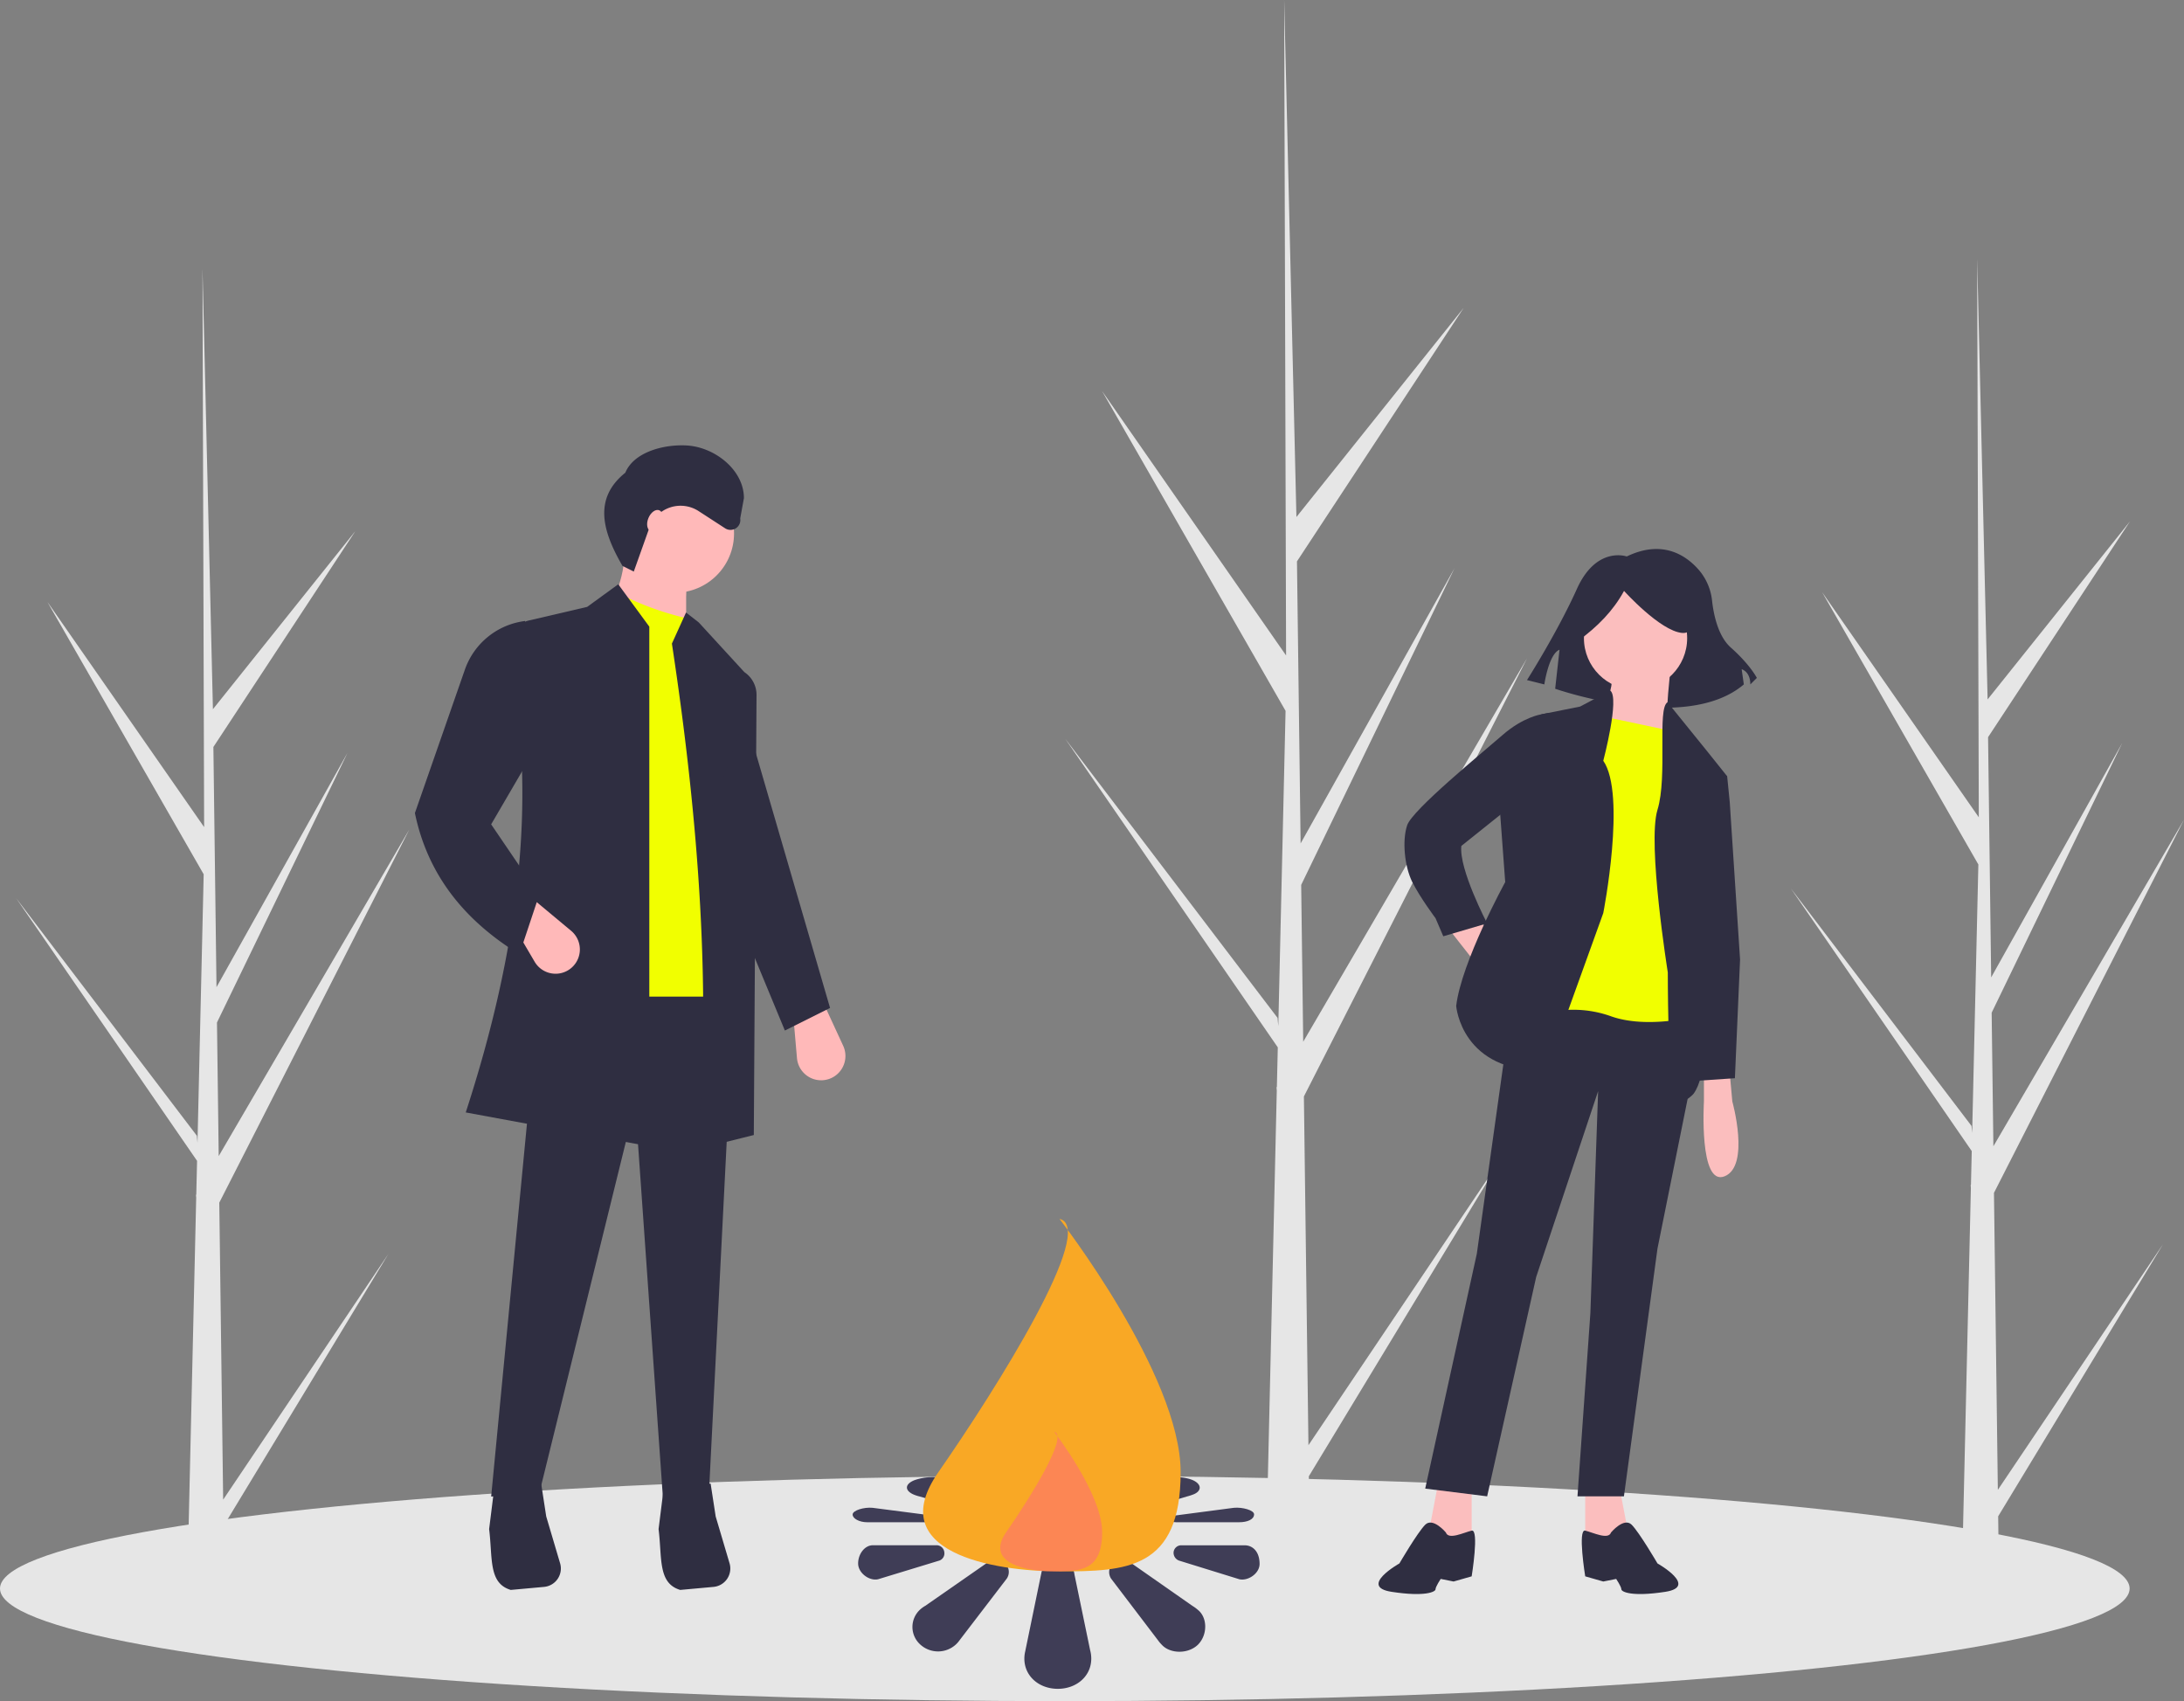<svg id="f45522e4-4884-40df-9d84-adda2c0251b8" data-name="Layer 1" xmlns="http://www.w3.org/2000/svg" width="892.218" height="694.92" viewBox="0 0 892.218 694.92"><rect x="0" y="0" width="892.218" height="694.92" fill="#808080" stroke="none"/><ellipse cx="435" cy="648.92" rx="435" ry="46" fill="#e6e6e6"/><path d="M592.824,745.673a6.736,6.736,0,0,0-6.791-6.018,6.82,6.82,0,0,0-6.663,5.165h0l-6.663,32.354a13.088,13.088,0,0,0-.34,2.885c0,7.296,6.106,12.366,13.666,12.366s13.669-5.07,13.669-12.366a13.237,13.237,0,0,0-.472-3.459Z" transform="translate(-153.891 -102.54)" fill="#3f3d56"/><path d="M643.222,760.144a15.294,15.294,0,0,0-2.178-1.592L615.591,740.764c-2.478-1.556-5.125-1.512-7.047.366a4.953,4.953,0,0,0-.732,6.297l19.219,25.259a13.387,13.387,0,0,0,1.464,1.717c3.331,3.723,10.719,3.928,14.779,0C647.278,770.409,647.231,763.293,643.222,760.144Z" transform="translate(-153.891 -102.54)" fill="#3f3d56"/><path d="M662.35,733.794H636.57a3.135,3.135,0,0,0-3.251,2.987,3.408,3.408,0,0,0,2.533,3.353l24.319,7.523c3.533.824,8.292-2.325,8.292-6.256C668.463,736.401,665.681,733.794,662.35,733.794Z" transform="translate(-153.891 -102.54)" fill="#3f3d56"/><path d="M539.684,736.767a3.201,3.201,0,0,0-3.459-2.987h-25.779c-3.247,0-5.985,3.507-5.985,7.439s4.62,7.263,8.164,6.439l24.685-7.523A3.097,3.097,0,0,0,539.684,736.767Z" transform="translate(-153.891 -102.54)" fill="#3f3d56"/><path d="M557.377,740.793l-25.461,17.711a11.839,11.839,0,0,0-2.196,1.592,9.639,9.639,0,0,0-.494,13.622q.238.256.494.494a10.759,10.759,0,0,0,14.775,0,11.257,11.257,0,0,0,1.464-1.713l19.234-25.117a4.828,4.828,0,0,0-.732-6.245A5.491,5.491,0,0,0,557.377,740.793Z" transform="translate(-153.891 -102.54)" fill="#3f3d56"/><path d="M596.981,706.181a2.735,2.735,0,0,0,.472-1.47c0-3.101-6.11-5.255-13.669-5.255s-13.666,2.155-13.666,5.255a2.618,2.618,0,0,0,.34,1.226l6.663,13.75h0c.763,1.297,3.516,2.204,6.663,2.195,3.547,0,6.494-1.122,6.791-2.558Z" transform="translate(-153.891 -102.54)" fill="#3f3d56"/><path d="M641.023,707.115c-4.06-1.669-11.447-1.582-14.779,0a11.984,11.984,0,0,0-1.464.73l-19.219,10.735c-1.307.85-.999,1.976.732,2.676a11.499,11.499,0,0,0,7.047.156l25.453-7.56a21.698,21.698,0,0,0,2.178-.677C644.981,711.837,645.028,708.812,641.023,707.115Z" transform="translate(-153.891 -102.54)" fill="#3f3d56"/><path d="M666.213,721.14c0-1.671-4.759-3.009-8.292-2.659L633.603,721.678c-1.453.204-2.533.677-2.533,1.425s1.585,1.27,3.251,1.27h25.779C663.431,724.373,666.213,723.265,666.213,721.14Z" transform="translate(-153.891 -102.54)" fill="#3f3d56"/><path d="M535.059,721.678l-24.685-3.197c-3.544-.35-8.164,1.066-8.164,2.737s2.738,3.161,5.985,3.161H533.975c1.794,0,3.459-.492,3.459-1.27S536.666,721.882,535.059,721.678Z" transform="translate(-153.891 -102.54)" fill="#3f3d56"/><path d="M562.211,721.252c1.801-.711,2.013-1.786.732-2.654L543.709,707.924a10.095,10.095,0,0,0-1.464-.728,22.485,22.485,0,0,0-14.775,0q-.256.101-.494.21c-3.625,1.657-3.404,4.249.494,5.789a16.885,16.885,0,0,0,2.196.677l25.461,7.527A11.634,11.634,0,0,0,562.211,721.252Z" transform="translate(-153.891 -102.54)" fill="#3f3d56"/><path d="M636.215,703.955c0,39.763-22.161,40.498-49.498,40.498s-72.218-7.866-49.498-40.498C561.183,669.538,602.294,603.935,586.717,600.46,586.717,600.46,636.215,664.193,636.215,703.955Z" transform="translate(-153.891 -102.54)" fill="#f9a825"/><path d="M604.149,728.423c0,15.739-8.772,16.031-19.593,16.031S555.97,741.34,564.964,728.423c9.486-13.624,25.759-39.592,19.593-40.967C584.556,687.456,604.149,712.684,604.149,728.423Z" transform="translate(-153.891 -102.54)" fill="#ff6584" opacity="0.5"/><path d="M970.057,711.152l67.5-100.379L970.195,721.951l.141,11.295q-7.392.056-14.64-.246l3.348-145.192-.092-1.12.124-.216.32-13.72L885.475,465.427l73.833,97.056.262,2.9,2.529-109.699L898.252,344.413l64.029,92-.668-227.267.001-.756.022.744,4.238,179.117,58.189-72.757-57.999,88.188,1.27,98.123,53.546-95.764L967.532,516.23l.707,54.561,77.871-133.398L968.475,589.825Z" transform="translate(-153.891 -102.54)" fill="#e6e6e6"/><path d="M245.057,715.152l67.5-100.379L245.195,725.951l.141,11.295q-7.392.056-14.64-.246l3.348-145.192-.092-1.12.124-.216.32-13.72L160.475,469.427l73.833,97.056.262,2.9,2.529-109.699L173.252,348.413l64.029,92-.668-227.267.001-.756.022.744,4.238,179.117,58.189-72.757-57.999,88.188,1.27,98.123L295.881,410.04,242.532,520.23l.707,54.561,77.871-133.398L243.475,593.825Z" transform="translate(-153.891 -102.54)" fill="#e6e6e6"/><path d="M688.421,692.91,767.683,575.039,688.583,705.591l.165,13.263q-8.68.066-17.191-.289l3.931-170.493-.108-1.315.145-.254.376-16.111L589.101,404.367,675.8,518.335l.308,3.405L679.077,392.926,604.104,262.266,679.29,370.297l-.785-266.869.002-.888.026.874,4.977,210.329,68.329-85.436L683.733,331.862l1.491,115.221,62.877-112.451L685.456,464.022l.83,64.069,91.44-156.643L686.564,550.442Z" transform="translate(-153.891 -102.54)" fill="#e6e6e6"/><path d="M489.826,543.824h0a9.919,9.919,0,0,1-10.353-9.048l-1.481-17.034,12.691-4.615,7.677,16.634A9.919,9.919,0,0,1,489.826,543.824Z" transform="translate(-153.891 -102.54)" fill="#ffb9b9"/><circle cx="275.644" cy="217.912" r="24.229" fill="#ffb9b9"/><path d="M436.457,374.677l-41.535-10.384c9.001-13.507,14.745-26.122,13.845-36.92h26.536C433.646,344.884,433.646,360.979,436.457,374.677Z" transform="translate(-153.891 -102.54)" fill="#ffb9b9"/><path d="M450.302,521.202H386.847c-13.262-66.742-9.886-123.747,12.691-168.446a13.753,13.753,0,0,0,1.058-5.074,3.767,3.767,0,0,1,5.494-3.02,120.157,120.157,0,0,0,29.804,10.758,3.767,3.767,0,0,1,2.449,5.584,4.157,4.157,0,0,0-.732,3.288A381.68,381.68,0,0,1,450.302,521.202Z" transform="translate(-153.891 -102.54)" fill="#f1ff00"/><polygon points="289.489 612.491 271.029 614.798 259.492 450.967 220.265 610.184 200.651 611.337 220.265 407.125 299.873 407.125 289.489 612.491" fill="#2f2e41"/><path d="M376.153,750.786l-13.605,1.237c-9.196-2.75-7.355-13.037-8.839-24.838l2.07-16.558,2.896-.601c4.255-8.645,9.113-9.495,14.68-1.174l1.612-.295,2.07,13.454,5.666,19.121A7.542,7.542,0,0,1,376.153,750.786Z" transform="translate(-153.891 -102.54)" fill="#2f2e41"/><path d="M445.378,750.786l-13.605,1.237c-9.196-2.75-7.355-13.037-8.839-24.838l2.07-16.558,2.896-.601c4.255-8.645,9.113-9.495,14.68-1.174l1.612-.295,2.07,13.454,5.666,19.121A7.542,7.542,0,0,1,445.378,750.786Z" transform="translate(-153.891 -102.54)" fill="#2f2e41"/><path d="M450.126,318.353l-10.835-7.033a13.532,13.532,0,0,0-20.116,6.813L412.806,336.027l-4.615-2.307c-8.159-14.105-12.019-27.499,1.154-38.073,3.548-8.575,16.034-11.713,25.295-11.115h0c11.404.736,23.162,10.071,23.162,21.499l-1.516,8.281A4.025,4.025,0,0,1,450.126,318.353Z" transform="translate(-153.891 -102.54)" fill="#2f2e41"/><path d="M419.151,570.813l-74.993-13.845c21.008-64.533,29.867-127.518,17.429-187.787a11.192,11.192,0,0,1,8.4-13.183l23.782-5.549,12.691-9.23,12.691,17.306Z" transform="translate(-153.891 -102.54)" fill="#2f2e41"/><path d="M461.84,566.198,438.765,571.967c5.715-62.785.862-132.544-10.384-206.52l5.769-12.691,5.192,4.038,18.636,20.308a11.18,11.18,0,0,1,4.978,9.372Z" transform="translate(-153.891 -102.54)" fill="#2f2e41"/><polygon points="339.1 411.74 320.64 420.97 287.182 340.208 304.488 292.905 339.1 411.74" fill="#2f2e41"/><path d="M385.54,499.139h0a9.919,9.919,0,0,1-13.235-3.726L363.653,480.664l9.48-9.617L387.209,482.773A9.919,9.919,0,0,1,385.54,499.139Z" transform="translate(-153.891 -102.54)" fill="#ffb9b9"/><path d="M374.155,468.13l-8.076,24.229c-21.946-13.493-37.34-31.856-42.688-57.687l20.414-58.58a29.968,29.968,0,0,1,24.582-19.875h0l2.307,55.38-16.152,27.69Z" transform="translate(-153.891 -102.54)" fill="#2f2e41"/><ellipse cx="421.459" cy="315.26" rx="4.615" ry="2.884" transform="translate(-185.94 479.828) rotate(-67.295)" fill="#ffb9b9"/><path d="M818.452,329.858s-12.402-4.429-20.375,13.288S777.702,380.353,777.702,380.353l7.087,1.772s1.772-12.402,6.201-14.174L789.218,383.896s53.152,18.603,77.07-1.772l-.886-6.201s3.543.886,3.543,6.201l2.658-2.658s-2.658-5.315-10.63-12.402c-5.233-4.652-7.031-13.501-7.649-19.034a23.033,23.033,0,0,0-5.303-12.543C842.723,329.347,833.069,322.82,818.452,329.858Z" transform="translate(-153.891 -102.54)" fill="#2f2e41"/><polygon points="591.723 379.307 603.32 394.067 610.701 385.632 604.375 375.089 591.723 379.307" fill="#fbbebe"/><polygon points="587.506 605.983 583.289 628.123 593.832 633.395 601.212 628.123 601.212 605.983 587.506 605.983" fill="#fbbebe"/><polygon points="661.307 605.983 665.525 628.123 654.982 633.395 647.601 628.123 647.601 605.983 661.307 605.983" fill="#fbbebe"/><polygon points="618.081 406.719 603.32 512.149 582.234 608.092 607.538 611.255 627.57 521.638 652.873 445.728 649.71 536.399 644.439 611.255 663.416 611.255 677.122 510.041 692.278 434.79 691.882 406.719 618.081 406.719" fill="#2f2e41"/><path d="M744.56,728.555s-5.272-6.326-8.434-3.163-10.543,15.815-10.543,15.815-16.869,9.489-3.163,11.597,17.923,0,17.923-1.054,2.109-4.217,2.109-4.217l5.272,1.054,7.38-2.109s3.163-19.426,0-18.675S745.614,731.718,744.56,728.555Z" transform="translate(-153.891 -102.54)" fill="#2f2e41"/><path d="M812.035,728.555s5.272-6.326,8.434-3.163S831.013,741.207,831.013,741.207s16.869,9.489,3.163,11.597-17.923,0-17.923-1.054-2.109-4.217-2.109-4.217l-5.272,1.054-7.38-2.109s-3.163-19.426,0-18.675S810.981,731.718,812.035,728.555Z" transform="translate(-153.891 -102.54)" fill="#2f2e41"/><circle cx="668.161" cy="260.697" r="21.086" fill="#fbbebe"/><path d="M836.285,376.416s-2.109,17.923-1.054,22.14,3.163,10.543,3.163,10.543l-33.738-6.326s9.489-20.032,7.38-23.195S836.285,376.416,836.285,376.416Z" transform="translate(-153.891 -102.54)" fill="#fbbebe"/><path d="M839.448,401.719l-34.792-7.38L784.623,516.639a45.675,45.675,0,0,1,27.412,1.054c14.76,5.272,34.792,0,34.792,0l-4.217-114.92Z" transform="translate(-153.891 -102.54)" fill="#f1ff00"/><path d="M811.742,384.653l-12.358,6.523-15.815,3.163-16.869,40.064,2.109,28.466s-17.923,32.684-20.032,50.607c0,0,2.109,27.412,36.901,26.358L808.873,475.521s9.489-48.498,0-62.204C808.873,413.317,815.665,387.618,811.742,384.653Z" transform="translate(-153.891 -102.54)" fill="#2f2e41"/><path d="M789.895,394.339l-3.414-.582-2.912.582s-7.38,1.054-15.815,8.434-36.901,30.575-39.009,36.901-1.054,16.869,2.109,23.195,9.489,14.76,9.489,14.76l3.163,7.38,17.923-5.272s-11.597-22.14-10.543-31.629l21.086-16.869Z" transform="translate(-153.891 -102.54)" fill="#2f2e41"/><path d="M835.117,389.419l15.928,19.68,8.434,10.543-10.543,35.846-5.272,30.575s12.652,48.498,2.109,63.259c0,0-6.326,7.38-8.434-1.054s-2.109-48.498-2.109-48.498-8.434-52.715-4.217-66.421S830.787,391.88,835.117,389.419Z" transform="translate(-153.891 -102.54)" fill="#2f2e41"/><path d="M849.991,541.942v10.543s-2.109,34.792,8.434,30.575,3.163-30.575,3.163-30.575l-1.054-11.597Z" transform="translate(-153.891 -102.54)" fill="#fbbebe"/><path d="M798.546,364.361c8.019-5.803,14.51-12.488,18.804-20.439,0,0,14.716,16.351,23.709,17.169s.818-19.621.818-19.621l-16.351-4.088L809.992,339.017l-12.263,8.176Z" transform="translate(-153.891 -102.54)" fill="#2f2e41"/><polygon points="697.154 313.939 705.588 317.102 706.643 327.645 710.86 391.958 708.751 440.457 692.937 441.511 687.665 387.741 685.557 328.7 697.154 313.939" fill="#2f2e41"/></svg>